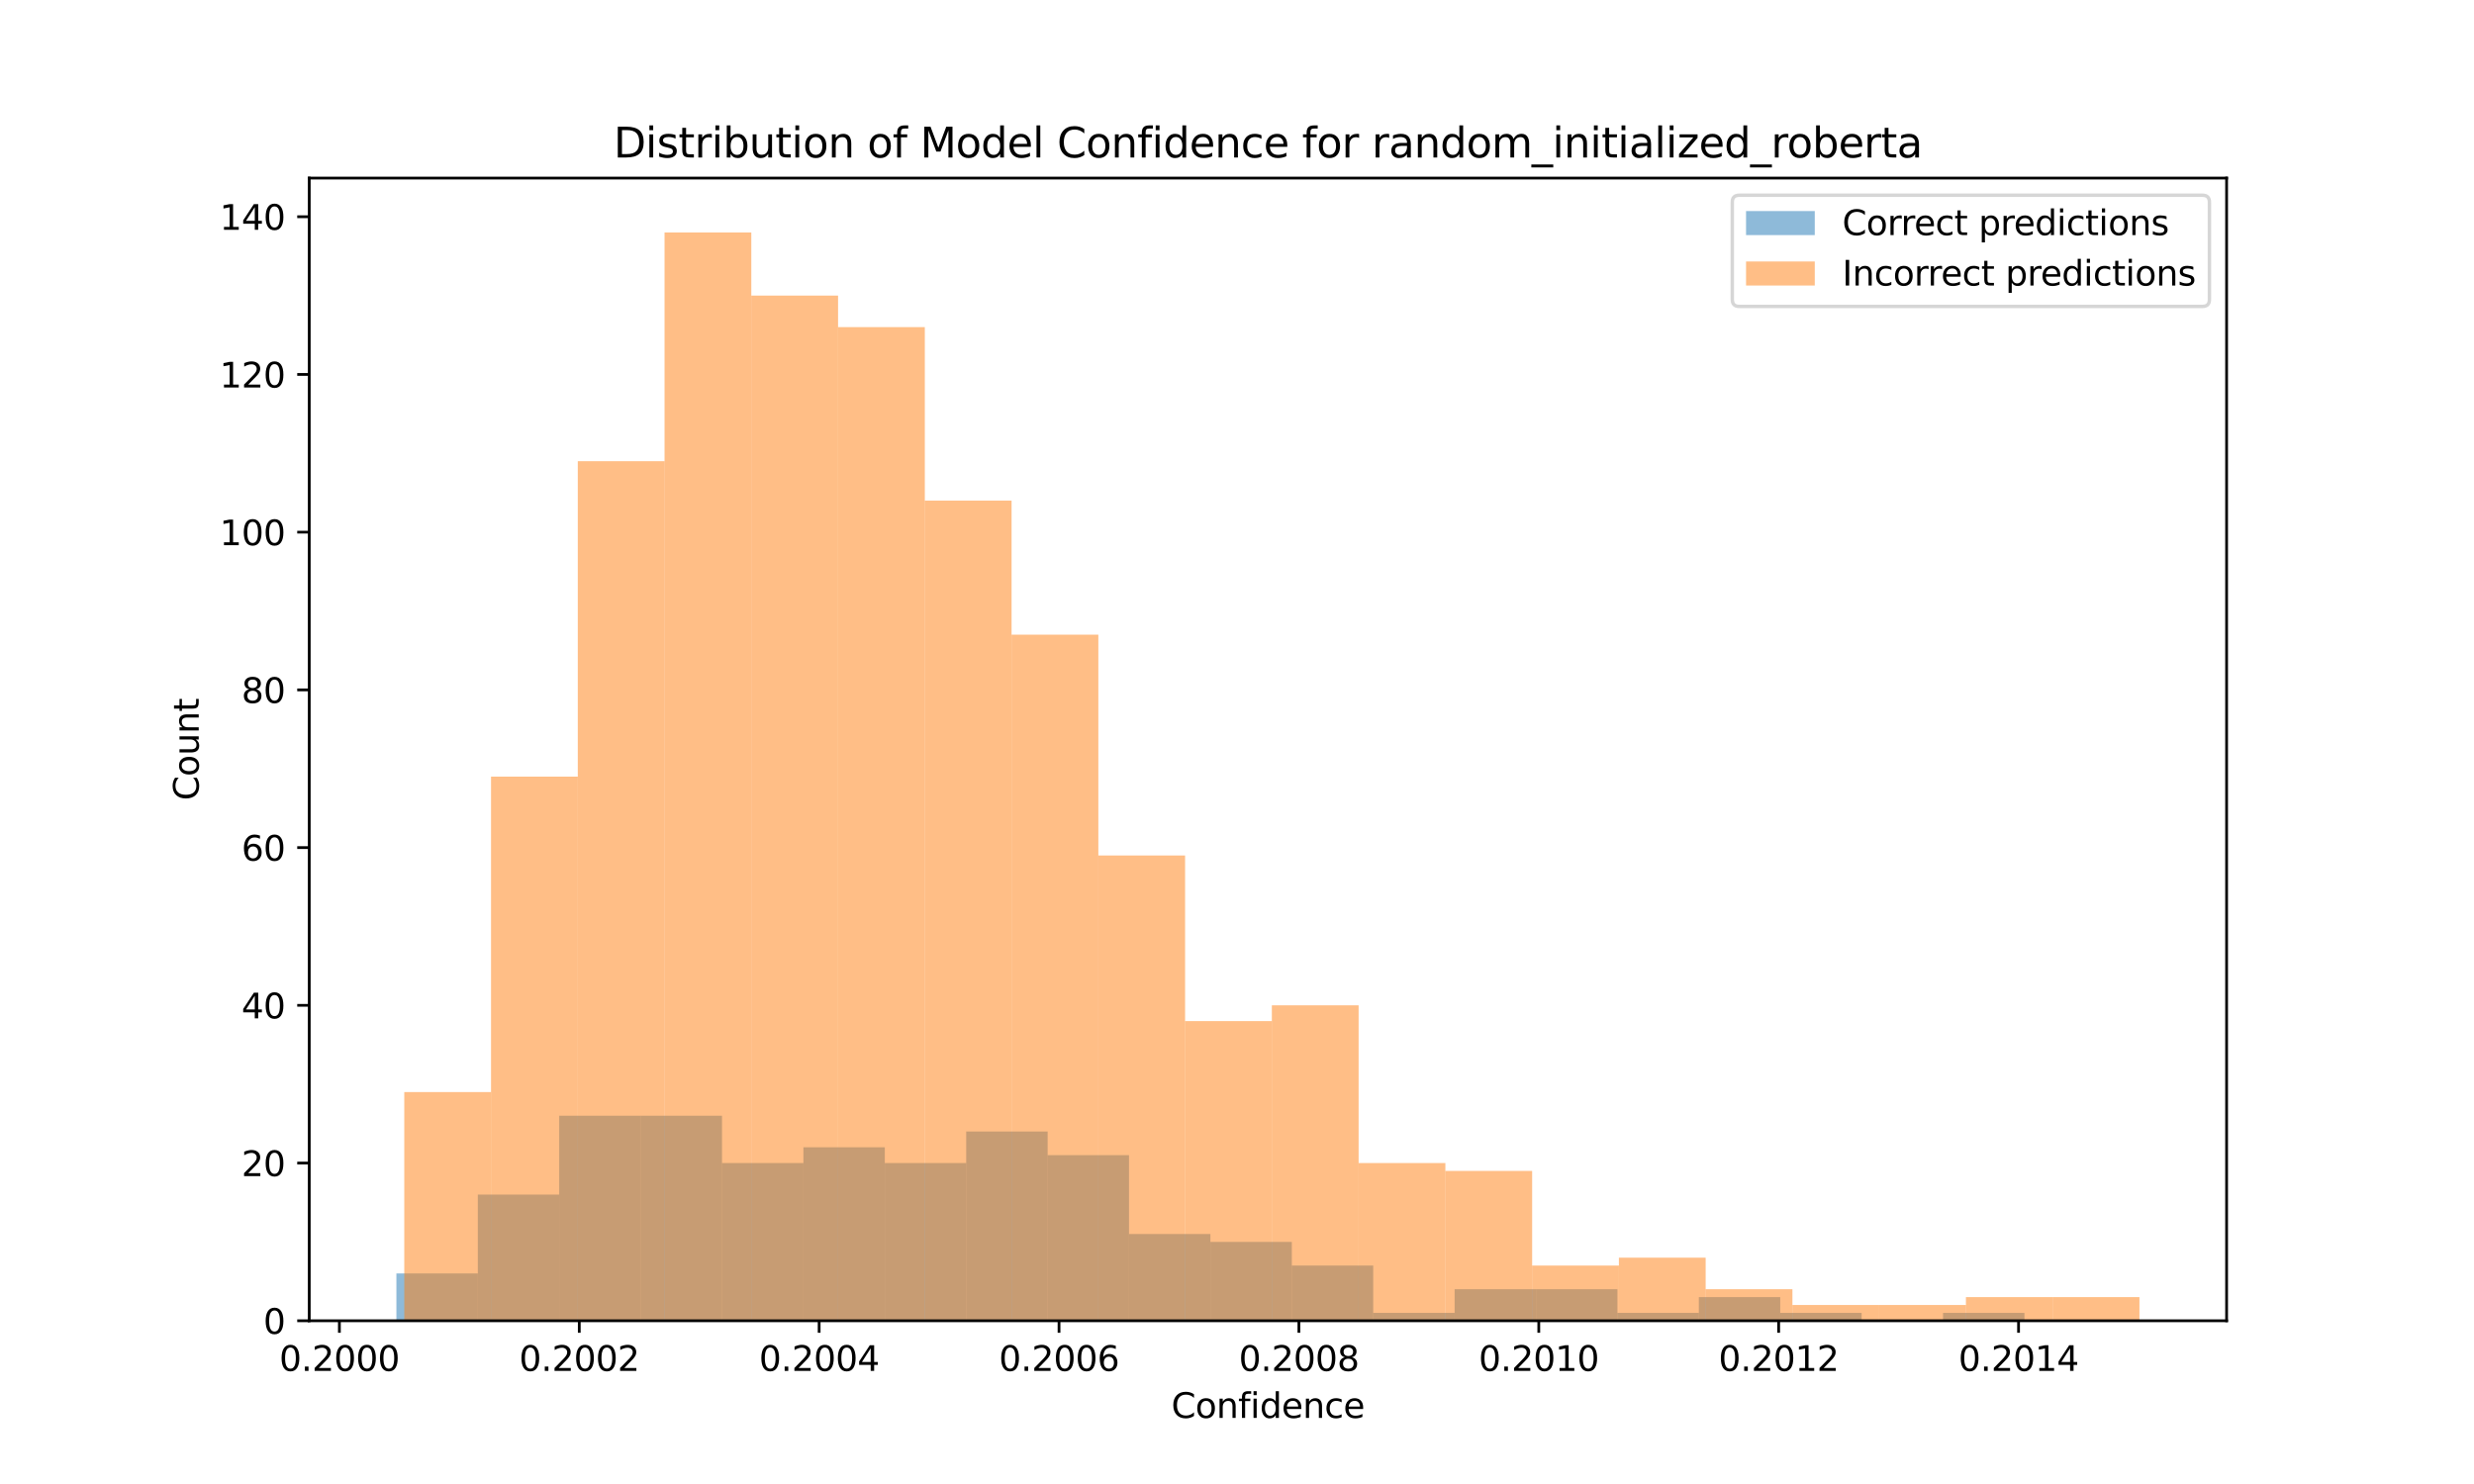 <?xml version="1.0" encoding="utf-8" standalone="no"?>
<!DOCTYPE svg PUBLIC "-//W3C//DTD SVG 1.1//EN"
  "http://www.w3.org/Graphics/SVG/1.1/DTD/svg11.dtd">
<svg xmlns:xlink="http://www.w3.org/1999/xlink" width="720pt" height="432pt" viewBox="0 0 720 432" xmlns="http://www.w3.org/2000/svg" version="1.1">
 <defs>
  <style type="text/css">*{stroke-linejoin: round; stroke-linecap: butt}</style>
 </defs>
 <g id="figure_1">
  <g id="patch_1">
   <path d="M 0 432 
L 720 432 
L 720 0 
L 0 0 
z
" style="fill: #ffffff"/>
  </g>
  <g id="axes_1">
   <g id="patch_2">
    <path d="M 90 384.48 
L 648 384.48 
L 648 51.84 
L 90 51.84 
z
" style="fill: #ffffff"/>
   </g>
   <g id="patch_3">
    <path d="M 115.364 384.48 
L 139.056 384.48 
L 139.056 370.706 
L 115.364 370.706 
z
" clip-path="url(#pc6c4dd1885)" style="fill: #1f77b4; opacity: 0.5"/>
   </g>
   <g id="patch_4">
    <path d="M 139.056 384.48 
L 162.743 384.48 
L 162.743 347.75 
L 139.056 347.75 
z
" clip-path="url(#pc6c4dd1885)" style="fill: #1f77b4; opacity: 0.5"/>
   </g>
   <g id="patch_5">
    <path d="M 162.743 384.48 
L 186.435 384.48 
L 186.435 324.793 
L 162.743 324.793 
z
" clip-path="url(#pc6c4dd1885)" style="fill: #1f77b4; opacity: 0.5"/>
   </g>
   <g id="patch_6">
    <path d="M 186.435 384.48 
L 210.122 384.48 
L 210.122 324.793 
L 186.435 324.793 
z
" clip-path="url(#pc6c4dd1885)" style="fill: #1f77b4; opacity: 0.5"/>
   </g>
   <g id="patch_7">
    <path d="M 210.122 384.48 
L 233.814 384.48 
L 233.814 338.567 
L 210.122 338.567 
z
" clip-path="url(#pc6c4dd1885)" style="fill: #1f77b4; opacity: 0.5"/>
   </g>
   <g id="patch_8">
    <path d="M 233.814 384.48 
L 257.506 384.48 
L 257.506 333.976 
L 233.814 333.976 
z
" clip-path="url(#pc6c4dd1885)" style="fill: #1f77b4; opacity: 0.5"/>
   </g>
   <g id="patch_9">
    <path d="M 257.506 384.48 
L 281.193 384.48 
L 281.193 338.567 
L 257.506 338.567 
z
" clip-path="url(#pc6c4dd1885)" style="fill: #1f77b4; opacity: 0.5"/>
   </g>
   <g id="patch_10">
    <path d="M 281.193 384.48 
L 304.885 384.48 
L 304.885 329.384 
L 281.193 329.384 
z
" clip-path="url(#pc6c4dd1885)" style="fill: #1f77b4; opacity: 0.5"/>
   </g>
   <g id="patch_11">
    <path d="M 304.885 384.48 
L 328.572 384.48 
L 328.572 336.271 
L 304.885 336.271 
z
" clip-path="url(#pc6c4dd1885)" style="fill: #1f77b4; opacity: 0.5"/>
   </g>
   <g id="patch_12">
    <path d="M 328.572 384.48 
L 352.265 384.48 
L 352.265 359.228 
L 328.572 359.228 
z
" clip-path="url(#pc6c4dd1885)" style="fill: #1f77b4; opacity: 0.5"/>
   </g>
   <g id="patch_13">
    <path d="M 352.265 384.48 
L 375.957 384.48 
L 375.957 361.523 
L 352.265 361.523 
z
" clip-path="url(#pc6c4dd1885)" style="fill: #1f77b4; opacity: 0.5"/>
   </g>
   <g id="patch_14">
    <path d="M 375.957 384.48 
L 399.644 384.48 
L 399.644 368.41 
L 375.957 368.41 
z
" clip-path="url(#pc6c4dd1885)" style="fill: #1f77b4; opacity: 0.5"/>
   </g>
   <g id="patch_15">
    <path d="M 399.644 384.48 
L 423.336 384.48 
L 423.336 382.184 
L 399.644 382.184 
z
" clip-path="url(#pc6c4dd1885)" style="fill: #1f77b4; opacity: 0.5"/>
   </g>
   <g id="patch_16">
    <path d="M 423.336 384.48 
L 447.023 384.48 
L 447.023 375.297 
L 423.336 375.297 
z
" clip-path="url(#pc6c4dd1885)" style="fill: #1f77b4; opacity: 0.5"/>
   </g>
   <g id="patch_17">
    <path d="M 447.023 384.48 
L 470.715 384.48 
L 470.715 375.297 
L 447.023 375.297 
z
" clip-path="url(#pc6c4dd1885)" style="fill: #1f77b4; opacity: 0.5"/>
   </g>
   <g id="patch_18">
    <path d="M 470.715 384.48 
L 494.407 384.48 
L 494.407 382.184 
L 470.715 382.184 
z
" clip-path="url(#pc6c4dd1885)" style="fill: #1f77b4; opacity: 0.5"/>
   </g>
   <g id="patch_19">
    <path d="M 494.407 384.48 
L 518.094 384.48 
L 518.094 377.593 
L 494.407 377.593 
z
" clip-path="url(#pc6c4dd1885)" style="fill: #1f77b4; opacity: 0.5"/>
   </g>
   <g id="patch_20">
    <path d="M 518.094 384.48 
L 541.786 384.48 
L 541.786 382.184 
L 518.094 382.184 
z
" clip-path="url(#pc6c4dd1885)" style="fill: #1f77b4; opacity: 0.5"/>
   </g>
   <g id="patch_21">
    <path d="M 541.786 384.48 
L 565.473 384.48 
L 565.473 384.48 
L 541.786 384.48 
z
" clip-path="url(#pc6c4dd1885)" style="fill: #1f77b4; opacity: 0.5"/>
   </g>
   <g id="patch_22">
    <path d="M 565.473 384.48 
L 589.166 384.48 
L 589.166 382.184 
L 565.473 382.184 
z
" clip-path="url(#pc6c4dd1885)" style="fill: #1f77b4; opacity: 0.5"/>
   </g>
   <g id="patch_23">
    <path d="M 117.652 384.48 
L 142.9 384.48 
L 142.9 317.906 
L 117.652 317.906 
z
" clip-path="url(#pc6c4dd1885)" style="fill: #ff7f0e; opacity: 0.5"/>
   </g>
   <g id="patch_24">
    <path d="M 142.9 384.48 
L 168.152 384.48 
L 168.152 226.08 
L 142.9 226.08 
z
" clip-path="url(#pc6c4dd1885)" style="fill: #ff7f0e; opacity: 0.5"/>
   </g>
   <g id="patch_25">
    <path d="M 168.152 384.48 
L 193.4 384.48 
L 193.4 134.254 
L 168.152 134.254 
z
" clip-path="url(#pc6c4dd1885)" style="fill: #ff7f0e; opacity: 0.5"/>
   </g>
   <g id="patch_26">
    <path d="M 193.4 384.48 
L 218.647 384.48 
L 218.647 67.68 
L 193.4 67.68 
z
" clip-path="url(#pc6c4dd1885)" style="fill: #ff7f0e; opacity: 0.5"/>
   </g>
   <g id="patch_27">
    <path d="M 218.647 384.48 
L 243.9 384.48 
L 243.9 86.045 
L 218.647 86.045 
z
" clip-path="url(#pc6c4dd1885)" style="fill: #ff7f0e; opacity: 0.5"/>
   </g>
   <g id="patch_28">
    <path d="M 243.9 384.48 
L 269.147 384.48 
L 269.147 95.228 
L 243.9 95.228 
z
" clip-path="url(#pc6c4dd1885)" style="fill: #ff7f0e; opacity: 0.5"/>
   </g>
   <g id="patch_29">
    <path d="M 269.147 384.48 
L 294.394 384.48 
L 294.394 145.732 
L 269.147 145.732 
z
" clip-path="url(#pc6c4dd1885)" style="fill: #ff7f0e; opacity: 0.5"/>
   </g>
   <g id="patch_30">
    <path d="M 294.394 384.48 
L 319.647 384.48 
L 319.647 184.758 
L 294.394 184.758 
z
" clip-path="url(#pc6c4dd1885)" style="fill: #ff7f0e; opacity: 0.5"/>
   </g>
   <g id="patch_31">
    <path d="M 319.647 384.48 
L 344.894 384.48 
L 344.894 249.037 
L 319.647 249.037 
z
" clip-path="url(#pc6c4dd1885)" style="fill: #ff7f0e; opacity: 0.5"/>
   </g>
   <g id="patch_32">
    <path d="M 344.894 384.48 
L 370.142 384.48 
L 370.142 297.245 
L 344.894 297.245 
z
" clip-path="url(#pc6c4dd1885)" style="fill: #ff7f0e; opacity: 0.5"/>
   </g>
   <g id="patch_33">
    <path d="M 370.142 384.48 
L 395.394 384.48 
L 395.394 292.654 
L 370.142 292.654 
z
" clip-path="url(#pc6c4dd1885)" style="fill: #ff7f0e; opacity: 0.5"/>
   </g>
   <g id="patch_34">
    <path d="M 395.394 384.48 
L 420.642 384.48 
L 420.642 338.567 
L 395.394 338.567 
z
" clip-path="url(#pc6c4dd1885)" style="fill: #ff7f0e; opacity: 0.5"/>
   </g>
   <g id="patch_35">
    <path d="M 420.642 384.48 
L 445.894 384.48 
L 445.894 340.863 
L 420.642 340.863 
z
" clip-path="url(#pc6c4dd1885)" style="fill: #ff7f0e; opacity: 0.5"/>
   </g>
   <g id="patch_36">
    <path d="M 445.894 384.48 
L 471.142 384.48 
L 471.142 368.41 
L 445.894 368.41 
z
" clip-path="url(#pc6c4dd1885)" style="fill: #ff7f0e; opacity: 0.5"/>
   </g>
   <g id="patch_37">
    <path d="M 471.142 384.48 
L 496.389 384.48 
L 496.389 366.115 
L 471.142 366.115 
z
" clip-path="url(#pc6c4dd1885)" style="fill: #ff7f0e; opacity: 0.5"/>
   </g>
   <g id="patch_38">
    <path d="M 496.389 384.48 
L 521.642 384.48 
L 521.642 375.297 
L 496.389 375.297 
z
" clip-path="url(#pc6c4dd1885)" style="fill: #ff7f0e; opacity: 0.5"/>
   </g>
   <g id="patch_39">
    <path d="M 521.642 384.48 
L 546.889 384.48 
L 546.889 379.889 
L 521.642 379.889 
z
" clip-path="url(#pc6c4dd1885)" style="fill: #ff7f0e; opacity: 0.5"/>
   </g>
   <g id="patch_40">
    <path d="M 546.889 384.48 
L 572.136 384.48 
L 572.136 379.889 
L 546.889 379.889 
z
" clip-path="url(#pc6c4dd1885)" style="fill: #ff7f0e; opacity: 0.5"/>
   </g>
   <g id="patch_41">
    <path d="M 572.136 384.48 
L 597.389 384.48 
L 597.389 377.593 
L 572.136 377.593 
z
" clip-path="url(#pc6c4dd1885)" style="fill: #ff7f0e; opacity: 0.5"/>
   </g>
   <g id="patch_42">
    <path d="M 597.389 384.48 
L 622.636 384.48 
L 622.636 377.593 
L 597.389 377.593 
z
" clip-path="url(#pc6c4dd1885)" style="fill: #ff7f0e; opacity: 0.5"/>
   </g>
   <g id="matplotlib.axis_1">
    <g id="xtick_1">
     <g id="line2d_1">
      <defs>
       <path id="m5767e8d790" d="M 0 0 
L 0 3.5 
" style="stroke: #000000; stroke-width: 0.8"/>
      </defs>
      <g>
       <use xlink:href="#m5767e8d790" x="98.77" y="384.48" style="stroke: #000000; stroke-width: 0.8"/>
      </g>
     </g>
     <g id="text_1">
      <!-- 0.2000 -->
      <g transform="translate(81.275 399.078) scale(0.1 -0.1)">
       <defs>
        <path id="DejaVuSans-30" d="M 2034 4250 
Q 1547 4250 1301 3770 
Q 1056 3291 1056 2328 
Q 1056 1369 1301 889 
Q 1547 409 2034 409 
Q 2525 409 2770 889 
Q 3016 1369 3016 2328 
Q 3016 3291 2770 3770 
Q 2525 4250 2034 4250 
z
M 2034 4750 
Q 2819 4750 3233 4129 
Q 3647 3509 3647 2328 
Q 3647 1150 3233 529 
Q 2819 -91 2034 -91 
Q 1250 -91 836 529 
Q 422 1150 422 2328 
Q 422 3509 836 4129 
Q 1250 4750 2034 4750 
z
" transform="scale(0.016)"/>
        <path id="DejaVuSans-2e" d="M 684 794 
L 1344 794 
L 1344 0 
L 684 0 
L 684 794 
z
" transform="scale(0.016)"/>
        <path id="DejaVuSans-32" d="M 1228 531 
L 3431 531 
L 3431 0 
L 469 0 
L 469 531 
Q 828 903 1448 1529 
Q 2069 2156 2228 2338 
Q 2531 2678 2651 2914 
Q 2772 3150 2772 3378 
Q 2772 3750 2511 3984 
Q 2250 4219 1831 4219 
Q 1534 4219 1204 4116 
Q 875 4013 500 3803 
L 500 4441 
Q 881 4594 1212 4672 
Q 1544 4750 1819 4750 
Q 2544 4750 2975 4387 
Q 3406 4025 3406 3419 
Q 3406 3131 3298 2873 
Q 3191 2616 2906 2266 
Q 2828 2175 2409 1742 
Q 1991 1309 1228 531 
z
" transform="scale(0.016)"/>
       </defs>
       <use xlink:href="#DejaVuSans-30"/>
       <use xlink:href="#DejaVuSans-2e" x="63.623"/>
       <use xlink:href="#DejaVuSans-32" x="95.41"/>
       <use xlink:href="#DejaVuSans-30" x="159.033"/>
       <use xlink:href="#DejaVuSans-30" x="222.656"/>
       <use xlink:href="#DejaVuSans-30" x="286.279"/>
      </g>
     </g>
    </g>
    <g id="xtick_2">
     <g id="line2d_2">
      <g>
       <use xlink:href="#m5767e8d790" x="168.582" y="384.48" style="stroke: #000000; stroke-width: 0.8"/>
      </g>
     </g>
     <g id="text_2">
      <!-- 0.2002 -->
      <g transform="translate(151.086 399.078) scale(0.1 -0.1)">
       <use xlink:href="#DejaVuSans-30"/>
       <use xlink:href="#DejaVuSans-2e" x="63.623"/>
       <use xlink:href="#DejaVuSans-32" x="95.41"/>
       <use xlink:href="#DejaVuSans-30" x="159.033"/>
       <use xlink:href="#DejaVuSans-30" x="222.656"/>
       <use xlink:href="#DejaVuSans-32" x="286.279"/>
      </g>
     </g>
    </g>
    <g id="xtick_3">
     <g id="line2d_3">
      <g>
       <use xlink:href="#m5767e8d790" x="238.393" y="384.48" style="stroke: #000000; stroke-width: 0.8"/>
      </g>
     </g>
     <g id="text_3">
      <!-- 0.2004 -->
      <g transform="translate(220.898 399.078) scale(0.1 -0.1)">
       <defs>
        <path id="DejaVuSans-34" d="M 2419 4116 
L 825 1625 
L 2419 1625 
L 2419 4116 
z
M 2253 4666 
L 3047 4666 
L 3047 1625 
L 3713 1625 
L 3713 1100 
L 3047 1100 
L 3047 0 
L 2419 0 
L 2419 1100 
L 313 1100 
L 313 1709 
L 2253 4666 
z
" transform="scale(0.016)"/>
       </defs>
       <use xlink:href="#DejaVuSans-30"/>
       <use xlink:href="#DejaVuSans-2e" x="63.623"/>
       <use xlink:href="#DejaVuSans-32" x="95.41"/>
       <use xlink:href="#DejaVuSans-30" x="159.033"/>
       <use xlink:href="#DejaVuSans-30" x="222.656"/>
       <use xlink:href="#DejaVuSans-34" x="286.279"/>
      </g>
     </g>
    </g>
    <g id="xtick_4">
     <g id="line2d_4">
      <g>
       <use xlink:href="#m5767e8d790" x="308.205" y="384.48" style="stroke: #000000; stroke-width: 0.8"/>
      </g>
     </g>
     <g id="text_4">
      <!-- 0.2006 -->
      <g transform="translate(290.709 399.078) scale(0.1 -0.1)">
       <defs>
        <path id="DejaVuSans-36" d="M 2113 2584 
Q 1688 2584 1439 2293 
Q 1191 2003 1191 1497 
Q 1191 994 1439 701 
Q 1688 409 2113 409 
Q 2538 409 2786 701 
Q 3034 994 3034 1497 
Q 3034 2003 2786 2293 
Q 2538 2584 2113 2584 
z
M 3366 4563 
L 3366 3988 
Q 3128 4100 2886 4159 
Q 2644 4219 2406 4219 
Q 1781 4219 1451 3797 
Q 1122 3375 1075 2522 
Q 1259 2794 1537 2939 
Q 1816 3084 2150 3084 
Q 2853 3084 3261 2657 
Q 3669 2231 3669 1497 
Q 3669 778 3244 343 
Q 2819 -91 2113 -91 
Q 1303 -91 875 529 
Q 447 1150 447 2328 
Q 447 3434 972 4092 
Q 1497 4750 2381 4750 
Q 2619 4750 2861 4703 
Q 3103 4656 3366 4563 
z
" transform="scale(0.016)"/>
       </defs>
       <use xlink:href="#DejaVuSans-30"/>
       <use xlink:href="#DejaVuSans-2e" x="63.623"/>
       <use xlink:href="#DejaVuSans-32" x="95.41"/>
       <use xlink:href="#DejaVuSans-30" x="159.033"/>
       <use xlink:href="#DejaVuSans-30" x="222.656"/>
       <use xlink:href="#DejaVuSans-36" x="286.279"/>
      </g>
     </g>
    </g>
    <g id="xtick_5">
     <g id="line2d_5">
      <g>
       <use xlink:href="#m5767e8d790" x="378.016" y="384.48" style="stroke: #000000; stroke-width: 0.8"/>
      </g>
     </g>
     <g id="text_5">
      <!-- 0.2008 -->
      <g transform="translate(360.521 399.078) scale(0.1 -0.1)">
       <defs>
        <path id="DejaVuSans-38" d="M 2034 2216 
Q 1584 2216 1326 1975 
Q 1069 1734 1069 1313 
Q 1069 891 1326 650 
Q 1584 409 2034 409 
Q 2484 409 2743 651 
Q 3003 894 3003 1313 
Q 3003 1734 2745 1975 
Q 2488 2216 2034 2216 
z
M 1403 2484 
Q 997 2584 770 2862 
Q 544 3141 544 3541 
Q 544 4100 942 4425 
Q 1341 4750 2034 4750 
Q 2731 4750 3128 4425 
Q 3525 4100 3525 3541 
Q 3525 3141 3298 2862 
Q 3072 2584 2669 2484 
Q 3125 2378 3379 2068 
Q 3634 1759 3634 1313 
Q 3634 634 3220 271 
Q 2806 -91 2034 -91 
Q 1263 -91 848 271 
Q 434 634 434 1313 
Q 434 1759 690 2068 
Q 947 2378 1403 2484 
z
M 1172 3481 
Q 1172 3119 1398 2916 
Q 1625 2713 2034 2713 
Q 2441 2713 2670 2916 
Q 2900 3119 2900 3481 
Q 2900 3844 2670 4047 
Q 2441 4250 2034 4250 
Q 1625 4250 1398 4047 
Q 1172 3844 1172 3481 
z
" transform="scale(0.016)"/>
       </defs>
       <use xlink:href="#DejaVuSans-30"/>
       <use xlink:href="#DejaVuSans-2e" x="63.623"/>
       <use xlink:href="#DejaVuSans-32" x="95.41"/>
       <use xlink:href="#DejaVuSans-30" x="159.033"/>
       <use xlink:href="#DejaVuSans-30" x="222.656"/>
       <use xlink:href="#DejaVuSans-38" x="286.279"/>
      </g>
     </g>
    </g>
    <g id="xtick_6">
     <g id="line2d_6">
      <g>
       <use xlink:href="#m5767e8d790" x="447.827" y="384.48" style="stroke: #000000; stroke-width: 0.8"/>
      </g>
     </g>
     <g id="text_6">
      <!-- 0.2010 -->
      <g transform="translate(430.332 399.078) scale(0.1 -0.1)">
       <defs>
        <path id="DejaVuSans-31" d="M 794 531 
L 1825 531 
L 1825 4091 
L 703 3866 
L 703 4441 
L 1819 4666 
L 2450 4666 
L 2450 531 
L 3481 531 
L 3481 0 
L 794 0 
L 794 531 
z
" transform="scale(0.016)"/>
       </defs>
       <use xlink:href="#DejaVuSans-30"/>
       <use xlink:href="#DejaVuSans-2e" x="63.623"/>
       <use xlink:href="#DejaVuSans-32" x="95.41"/>
       <use xlink:href="#DejaVuSans-30" x="159.033"/>
       <use xlink:href="#DejaVuSans-31" x="222.656"/>
       <use xlink:href="#DejaVuSans-30" x="286.279"/>
      </g>
     </g>
    </g>
    <g id="xtick_7">
     <g id="line2d_7">
      <g>
       <use xlink:href="#m5767e8d790" x="517.639" y="384.48" style="stroke: #000000; stroke-width: 0.8"/>
      </g>
     </g>
     <g id="text_7">
      <!-- 0.2012 -->
      <g transform="translate(500.144 399.078) scale(0.1 -0.1)">
       <use xlink:href="#DejaVuSans-30"/>
       <use xlink:href="#DejaVuSans-2e" x="63.623"/>
       <use xlink:href="#DejaVuSans-32" x="95.41"/>
       <use xlink:href="#DejaVuSans-30" x="159.033"/>
       <use xlink:href="#DejaVuSans-31" x="222.656"/>
       <use xlink:href="#DejaVuSans-32" x="286.279"/>
      </g>
     </g>
    </g>
    <g id="xtick_8">
     <g id="line2d_8">
      <g>
       <use xlink:href="#m5767e8d790" x="587.45" y="384.48" style="stroke: #000000; stroke-width: 0.8"/>
      </g>
     </g>
     <g id="text_8">
      <!-- 0.2014 -->
      <g transform="translate(569.955 399.078) scale(0.1 -0.1)">
       <use xlink:href="#DejaVuSans-30"/>
       <use xlink:href="#DejaVuSans-2e" x="63.623"/>
       <use xlink:href="#DejaVuSans-32" x="95.41"/>
       <use xlink:href="#DejaVuSans-30" x="159.033"/>
       <use xlink:href="#DejaVuSans-31" x="222.656"/>
       <use xlink:href="#DejaVuSans-34" x="286.279"/>
      </g>
     </g>
    </g>
    <g id="text_9">
     <!-- Confidence -->
     <g transform="translate(340.886 412.757) scale(0.1 -0.1)">
      <defs>
       <path id="DejaVuSans-43" d="M 4122 4306 
L 4122 3641 
Q 3803 3938 3442 4084 
Q 3081 4231 2675 4231 
Q 1875 4231 1450 3742 
Q 1025 3253 1025 2328 
Q 1025 1406 1450 917 
Q 1875 428 2675 428 
Q 3081 428 3442 575 
Q 3803 722 4122 1019 
L 4122 359 
Q 3791 134 3420 21 
Q 3050 -91 2638 -91 
Q 1578 -91 968 557 
Q 359 1206 359 2328 
Q 359 3453 968 4101 
Q 1578 4750 2638 4750 
Q 3056 4750 3426 4639 
Q 3797 4528 4122 4306 
z
" transform="scale(0.016)"/>
       <path id="DejaVuSans-6f" d="M 1959 3097 
Q 1497 3097 1228 2736 
Q 959 2375 959 1747 
Q 959 1119 1226 758 
Q 1494 397 1959 397 
Q 2419 397 2687 759 
Q 2956 1122 2956 1747 
Q 2956 2369 2687 2733 
Q 2419 3097 1959 3097 
z
M 1959 3584 
Q 2709 3584 3137 3096 
Q 3566 2609 3566 1747 
Q 3566 888 3137 398 
Q 2709 -91 1959 -91 
Q 1206 -91 779 398 
Q 353 888 353 1747 
Q 353 2609 779 3096 
Q 1206 3584 1959 3584 
z
" transform="scale(0.016)"/>
       <path id="DejaVuSans-6e" d="M 3513 2113 
L 3513 0 
L 2938 0 
L 2938 2094 
Q 2938 2591 2744 2837 
Q 2550 3084 2163 3084 
Q 1697 3084 1428 2787 
Q 1159 2491 1159 1978 
L 1159 0 
L 581 0 
L 581 3500 
L 1159 3500 
L 1159 2956 
Q 1366 3272 1645 3428 
Q 1925 3584 2291 3584 
Q 2894 3584 3203 3211 
Q 3513 2838 3513 2113 
z
" transform="scale(0.016)"/>
       <path id="DejaVuSans-66" d="M 2375 4863 
L 2375 4384 
L 1825 4384 
Q 1516 4384 1395 4259 
Q 1275 4134 1275 3809 
L 1275 3500 
L 2222 3500 
L 2222 3053 
L 1275 3053 
L 1275 0 
L 697 0 
L 697 3053 
L 147 3053 
L 147 3500 
L 697 3500 
L 697 3744 
Q 697 4328 969 4595 
Q 1241 4863 1831 4863 
L 2375 4863 
z
" transform="scale(0.016)"/>
       <path id="DejaVuSans-69" d="M 603 3500 
L 1178 3500 
L 1178 0 
L 603 0 
L 603 3500 
z
M 603 4863 
L 1178 4863 
L 1178 4134 
L 603 4134 
L 603 4863 
z
" transform="scale(0.016)"/>
       <path id="DejaVuSans-64" d="M 2906 2969 
L 2906 4863 
L 3481 4863 
L 3481 0 
L 2906 0 
L 2906 525 
Q 2725 213 2448 61 
Q 2172 -91 1784 -91 
Q 1150 -91 751 415 
Q 353 922 353 1747 
Q 353 2572 751 3078 
Q 1150 3584 1784 3584 
Q 2172 3584 2448 3432 
Q 2725 3281 2906 2969 
z
M 947 1747 
Q 947 1113 1208 752 
Q 1469 391 1925 391 
Q 2381 391 2643 752 
Q 2906 1113 2906 1747 
Q 2906 2381 2643 2742 
Q 2381 3103 1925 3103 
Q 1469 3103 1208 2742 
Q 947 2381 947 1747 
z
" transform="scale(0.016)"/>
       <path id="DejaVuSans-65" d="M 3597 1894 
L 3597 1613 
L 953 1613 
Q 991 1019 1311 708 
Q 1631 397 2203 397 
Q 2534 397 2845 478 
Q 3156 559 3463 722 
L 3463 178 
Q 3153 47 2828 -22 
Q 2503 -91 2169 -91 
Q 1331 -91 842 396 
Q 353 884 353 1716 
Q 353 2575 817 3079 
Q 1281 3584 2069 3584 
Q 2775 3584 3186 3129 
Q 3597 2675 3597 1894 
z
M 3022 2063 
Q 3016 2534 2758 2815 
Q 2500 3097 2075 3097 
Q 1594 3097 1305 2825 
Q 1016 2553 972 2059 
L 3022 2063 
z
" transform="scale(0.016)"/>
       <path id="DejaVuSans-63" d="M 3122 3366 
L 3122 2828 
Q 2878 2963 2633 3030 
Q 2388 3097 2138 3097 
Q 1578 3097 1268 2742 
Q 959 2388 959 1747 
Q 959 1106 1268 751 
Q 1578 397 2138 397 
Q 2388 397 2633 464 
Q 2878 531 3122 666 
L 3122 134 
Q 2881 22 2623 -34 
Q 2366 -91 2075 -91 
Q 1284 -91 818 406 
Q 353 903 353 1747 
Q 353 2603 823 3093 
Q 1294 3584 2113 3584 
Q 2378 3584 2631 3529 
Q 2884 3475 3122 3366 
z
" transform="scale(0.016)"/>
      </defs>
      <use xlink:href="#DejaVuSans-43"/>
      <use xlink:href="#DejaVuSans-6f" x="69.824"/>
      <use xlink:href="#DejaVuSans-6e" x="131.006"/>
      <use xlink:href="#DejaVuSans-66" x="194.385"/>
      <use xlink:href="#DejaVuSans-69" x="229.59"/>
      <use xlink:href="#DejaVuSans-64" x="257.373"/>
      <use xlink:href="#DejaVuSans-65" x="320.85"/>
      <use xlink:href="#DejaVuSans-6e" x="382.373"/>
      <use xlink:href="#DejaVuSans-63" x="445.752"/>
      <use xlink:href="#DejaVuSans-65" x="500.732"/>
     </g>
    </g>
   </g>
   <g id="matplotlib.axis_2">
    <g id="ytick_1">
     <g id="line2d_9">
      <defs>
       <path id="m91d8390c8f" d="M 0 0 
L -3.5 0 
" style="stroke: #000000; stroke-width: 0.8"/>
      </defs>
      <g>
       <use xlink:href="#m91d8390c8f" x="90" y="384.48" style="stroke: #000000; stroke-width: 0.8"/>
      </g>
     </g>
     <g id="text_10">
      <!-- 0 -->
      <g transform="translate(76.638 388.279) scale(0.1 -0.1)">
       <use xlink:href="#DejaVuSans-30"/>
      </g>
     </g>
    </g>
    <g id="ytick_2">
     <g id="line2d_10">
      <g>
       <use xlink:href="#m91d8390c8f" x="90" y="338.567" style="stroke: #000000; stroke-width: 0.8"/>
      </g>
     </g>
     <g id="text_11">
      <!-- 20 -->
      <g transform="translate(70.275 342.366) scale(0.1 -0.1)">
       <use xlink:href="#DejaVuSans-32"/>
       <use xlink:href="#DejaVuSans-30" x="63.623"/>
      </g>
     </g>
    </g>
    <g id="ytick_3">
     <g id="line2d_11">
      <g>
       <use xlink:href="#m91d8390c8f" x="90" y="292.654" style="stroke: #000000; stroke-width: 0.8"/>
      </g>
     </g>
     <g id="text_12">
      <!-- 40 -->
      <g transform="translate(70.275 296.453) scale(0.1 -0.1)">
       <use xlink:href="#DejaVuSans-34"/>
       <use xlink:href="#DejaVuSans-30" x="63.623"/>
      </g>
     </g>
    </g>
    <g id="ytick_4">
     <g id="line2d_12">
      <g>
       <use xlink:href="#m91d8390c8f" x="90" y="246.741" style="stroke: #000000; stroke-width: 0.8"/>
      </g>
     </g>
     <g id="text_13">
      <!-- 60 -->
      <g transform="translate(70.275 250.54) scale(0.1 -0.1)">
       <use xlink:href="#DejaVuSans-36"/>
       <use xlink:href="#DejaVuSans-30" x="63.623"/>
      </g>
     </g>
    </g>
    <g id="ytick_5">
     <g id="line2d_13">
      <g>
       <use xlink:href="#m91d8390c8f" x="90" y="200.828" style="stroke: #000000; stroke-width: 0.8"/>
      </g>
     </g>
     <g id="text_14">
      <!-- 80 -->
      <g transform="translate(70.275 204.627) scale(0.1 -0.1)">
       <use xlink:href="#DejaVuSans-38"/>
       <use xlink:href="#DejaVuSans-30" x="63.623"/>
      </g>
     </g>
    </g>
    <g id="ytick_6">
     <g id="line2d_14">
      <g>
       <use xlink:href="#m91d8390c8f" x="90" y="154.915" style="stroke: #000000; stroke-width: 0.8"/>
      </g>
     </g>
     <g id="text_15">
      <!-- 100 -->
      <g transform="translate(63.913 158.714) scale(0.1 -0.1)">
       <use xlink:href="#DejaVuSans-31"/>
       <use xlink:href="#DejaVuSans-30" x="63.623"/>
       <use xlink:href="#DejaVuSans-30" x="127.246"/>
      </g>
     </g>
    </g>
    <g id="ytick_7">
     <g id="line2d_15">
      <g>
       <use xlink:href="#m91d8390c8f" x="90" y="109.002" style="stroke: #000000; stroke-width: 0.8"/>
      </g>
     </g>
     <g id="text_16">
      <!-- 120 -->
      <g transform="translate(63.913 112.801) scale(0.1 -0.1)">
       <use xlink:href="#DejaVuSans-31"/>
       <use xlink:href="#DejaVuSans-32" x="63.623"/>
       <use xlink:href="#DejaVuSans-30" x="127.246"/>
      </g>
     </g>
    </g>
    <g id="ytick_8">
     <g id="line2d_16">
      <g>
       <use xlink:href="#m91d8390c8f" x="90" y="63.089" style="stroke: #000000; stroke-width: 0.8"/>
      </g>
     </g>
     <g id="text_17">
      <!-- 140 -->
      <g transform="translate(63.913 66.888) scale(0.1 -0.1)">
       <use xlink:href="#DejaVuSans-31"/>
       <use xlink:href="#DejaVuSans-34" x="63.623"/>
       <use xlink:href="#DejaVuSans-30" x="127.246"/>
      </g>
     </g>
    </g>
    <g id="text_18">
     <!-- Count -->
     <g transform="translate(57.833 233.008) rotate(-90) scale(0.1 -0.1)">
      <defs>
       <path id="DejaVuSans-75" d="M 544 1381 
L 544 3500 
L 1119 3500 
L 1119 1403 
Q 1119 906 1312 657 
Q 1506 409 1894 409 
Q 2359 409 2629 706 
Q 2900 1003 2900 1516 
L 2900 3500 
L 3475 3500 
L 3475 0 
L 2900 0 
L 2900 538 
Q 2691 219 2414 64 
Q 2138 -91 1772 -91 
Q 1169 -91 856 284 
Q 544 659 544 1381 
z
M 1991 3584 
L 1991 3584 
z
" transform="scale(0.016)"/>
       <path id="DejaVuSans-74" d="M 1172 4494 
L 1172 3500 
L 2356 3500 
L 2356 3053 
L 1172 3053 
L 1172 1153 
Q 1172 725 1289 603 
Q 1406 481 1766 481 
L 2356 481 
L 2356 0 
L 1766 0 
Q 1100 0 847 248 
Q 594 497 594 1153 
L 594 3053 
L 172 3053 
L 172 3500 
L 594 3500 
L 594 4494 
L 1172 4494 
z
" transform="scale(0.016)"/>
      </defs>
      <use xlink:href="#DejaVuSans-43"/>
      <use xlink:href="#DejaVuSans-6f" x="69.824"/>
      <use xlink:href="#DejaVuSans-75" x="131.006"/>
      <use xlink:href="#DejaVuSans-6e" x="194.385"/>
      <use xlink:href="#DejaVuSans-74" x="257.764"/>
     </g>
    </g>
   </g>
   <g id="patch_43">
    <path d="M 90 384.48 
L 90 51.84 
" style="fill: none; stroke: #000000; stroke-width: 0.8; stroke-linejoin: miter; stroke-linecap: square"/>
   </g>
   <g id="patch_44">
    <path d="M 648 384.48 
L 648 51.84 
" style="fill: none; stroke: #000000; stroke-width: 0.8; stroke-linejoin: miter; stroke-linecap: square"/>
   </g>
   <g id="patch_45">
    <path d="M 90 384.48 
L 648 384.48 
" style="fill: none; stroke: #000000; stroke-width: 0.8; stroke-linejoin: miter; stroke-linecap: square"/>
   </g>
   <g id="patch_46">
    <path d="M 90 51.84 
L 648 51.84 
" style="fill: none; stroke: #000000; stroke-width: 0.8; stroke-linejoin: miter; stroke-linecap: square"/>
   </g>
   <g id="text_19">
    <!-- Distribution of Model Confidence for random_initialized_roberta -->
    <g transform="translate(178.591 45.84) scale(0.12 -0.12)">
     <defs>
      <path id="DejaVuSans-44" d="M 1259 4147 
L 1259 519 
L 2022 519 
Q 2988 519 3436 956 
Q 3884 1394 3884 2338 
Q 3884 3275 3436 3711 
Q 2988 4147 2022 4147 
L 1259 4147 
z
M 628 4666 
L 1925 4666 
Q 3281 4666 3915 4102 
Q 4550 3538 4550 2338 
Q 4550 1131 3912 565 
Q 3275 0 1925 0 
L 628 0 
L 628 4666 
z
" transform="scale(0.016)"/>
      <path id="DejaVuSans-73" d="M 2834 3397 
L 2834 2853 
Q 2591 2978 2328 3040 
Q 2066 3103 1784 3103 
Q 1356 3103 1142 2972 
Q 928 2841 928 2578 
Q 928 2378 1081 2264 
Q 1234 2150 1697 2047 
L 1894 2003 
Q 2506 1872 2764 1633 
Q 3022 1394 3022 966 
Q 3022 478 2636 193 
Q 2250 -91 1575 -91 
Q 1294 -91 989 -36 
Q 684 19 347 128 
L 347 722 
Q 666 556 975 473 
Q 1284 391 1588 391 
Q 1994 391 2212 530 
Q 2431 669 2431 922 
Q 2431 1156 2273 1281 
Q 2116 1406 1581 1522 
L 1381 1569 
Q 847 1681 609 1914 
Q 372 2147 372 2553 
Q 372 3047 722 3315 
Q 1072 3584 1716 3584 
Q 2034 3584 2315 3537 
Q 2597 3491 2834 3397 
z
" transform="scale(0.016)"/>
      <path id="DejaVuSans-72" d="M 2631 2963 
Q 2534 3019 2420 3045 
Q 2306 3072 2169 3072 
Q 1681 3072 1420 2755 
Q 1159 2438 1159 1844 
L 1159 0 
L 581 0 
L 581 3500 
L 1159 3500 
L 1159 2956 
Q 1341 3275 1631 3429 
Q 1922 3584 2338 3584 
Q 2397 3584 2469 3576 
Q 2541 3569 2628 3553 
L 2631 2963 
z
" transform="scale(0.016)"/>
      <path id="DejaVuSans-62" d="M 3116 1747 
Q 3116 2381 2855 2742 
Q 2594 3103 2138 3103 
Q 1681 3103 1420 2742 
Q 1159 2381 1159 1747 
Q 1159 1113 1420 752 
Q 1681 391 2138 391 
Q 2594 391 2855 752 
Q 3116 1113 3116 1747 
z
M 1159 2969 
Q 1341 3281 1617 3432 
Q 1894 3584 2278 3584 
Q 2916 3584 3314 3078 
Q 3713 2572 3713 1747 
Q 3713 922 3314 415 
Q 2916 -91 2278 -91 
Q 1894 -91 1617 61 
Q 1341 213 1159 525 
L 1159 0 
L 581 0 
L 581 4863 
L 1159 4863 
L 1159 2969 
z
" transform="scale(0.016)"/>
      <path id="DejaVuSans-20" transform="scale(0.016)"/>
      <path id="DejaVuSans-4d" d="M 628 4666 
L 1569 4666 
L 2759 1491 
L 3956 4666 
L 4897 4666 
L 4897 0 
L 4281 0 
L 4281 4097 
L 3078 897 
L 2444 897 
L 1241 4097 
L 1241 0 
L 628 0 
L 628 4666 
z
" transform="scale(0.016)"/>
      <path id="DejaVuSans-6c" d="M 603 4863 
L 1178 4863 
L 1178 0 
L 603 0 
L 603 4863 
z
" transform="scale(0.016)"/>
      <path id="DejaVuSans-61" d="M 2194 1759 
Q 1497 1759 1228 1600 
Q 959 1441 959 1056 
Q 959 750 1161 570 
Q 1363 391 1709 391 
Q 2188 391 2477 730 
Q 2766 1069 2766 1631 
L 2766 1759 
L 2194 1759 
z
M 3341 1997 
L 3341 0 
L 2766 0 
L 2766 531 
Q 2569 213 2275 61 
Q 1981 -91 1556 -91 
Q 1019 -91 701 211 
Q 384 513 384 1019 
Q 384 1609 779 1909 
Q 1175 2209 1959 2209 
L 2766 2209 
L 2766 2266 
Q 2766 2663 2505 2880 
Q 2244 3097 1772 3097 
Q 1472 3097 1187 3025 
Q 903 2953 641 2809 
L 641 3341 
Q 956 3463 1253 3523 
Q 1550 3584 1831 3584 
Q 2591 3584 2966 3190 
Q 3341 2797 3341 1997 
z
" transform="scale(0.016)"/>
      <path id="DejaVuSans-6d" d="M 3328 2828 
Q 3544 3216 3844 3400 
Q 4144 3584 4550 3584 
Q 5097 3584 5394 3201 
Q 5691 2819 5691 2113 
L 5691 0 
L 5113 0 
L 5113 2094 
Q 5113 2597 4934 2840 
Q 4756 3084 4391 3084 
Q 3944 3084 3684 2787 
Q 3425 2491 3425 1978 
L 3425 0 
L 2847 0 
L 2847 2094 
Q 2847 2600 2669 2842 
Q 2491 3084 2119 3084 
Q 1678 3084 1418 2786 
Q 1159 2488 1159 1978 
L 1159 0 
L 581 0 
L 581 3500 
L 1159 3500 
L 1159 2956 
Q 1356 3278 1631 3431 
Q 1906 3584 2284 3584 
Q 2666 3584 2933 3390 
Q 3200 3197 3328 2828 
z
" transform="scale(0.016)"/>
      <path id="DejaVuSans-5f" d="M 3263 -1063 
L 3263 -1509 
L -63 -1509 
L -63 -1063 
L 3263 -1063 
z
" transform="scale(0.016)"/>
      <path id="DejaVuSans-7a" d="M 353 3500 
L 3084 3500 
L 3084 2975 
L 922 459 
L 3084 459 
L 3084 0 
L 275 0 
L 275 525 
L 2438 3041 
L 353 3041 
L 353 3500 
z
" transform="scale(0.016)"/>
     </defs>
     <use xlink:href="#DejaVuSans-44"/>
     <use xlink:href="#DejaVuSans-69" x="77.002"/>
     <use xlink:href="#DejaVuSans-73" x="104.785"/>
     <use xlink:href="#DejaVuSans-74" x="156.885"/>
     <use xlink:href="#DejaVuSans-72" x="196.094"/>
     <use xlink:href="#DejaVuSans-69" x="237.207"/>
     <use xlink:href="#DejaVuSans-62" x="264.99"/>
     <use xlink:href="#DejaVuSans-75" x="328.467"/>
     <use xlink:href="#DejaVuSans-74" x="391.846"/>
     <use xlink:href="#DejaVuSans-69" x="431.055"/>
     <use xlink:href="#DejaVuSans-6f" x="458.838"/>
     <use xlink:href="#DejaVuSans-6e" x="520.02"/>
     <use xlink:href="#DejaVuSans-20" x="583.398"/>
     <use xlink:href="#DejaVuSans-6f" x="615.186"/>
     <use xlink:href="#DejaVuSans-66" x="676.367"/>
     <use xlink:href="#DejaVuSans-20" x="711.572"/>
     <use xlink:href="#DejaVuSans-4d" x="743.359"/>
     <use xlink:href="#DejaVuSans-6f" x="829.639"/>
     <use xlink:href="#DejaVuSans-64" x="890.82"/>
     <use xlink:href="#DejaVuSans-65" x="954.297"/>
     <use xlink:href="#DejaVuSans-6c" x="1015.82"/>
     <use xlink:href="#DejaVuSans-20" x="1043.604"/>
     <use xlink:href="#DejaVuSans-43" x="1075.391"/>
     <use xlink:href="#DejaVuSans-6f" x="1145.215"/>
     <use xlink:href="#DejaVuSans-6e" x="1206.396"/>
     <use xlink:href="#DejaVuSans-66" x="1269.775"/>
     <use xlink:href="#DejaVuSans-69" x="1304.98"/>
     <use xlink:href="#DejaVuSans-64" x="1332.764"/>
     <use xlink:href="#DejaVuSans-65" x="1396.24"/>
     <use xlink:href="#DejaVuSans-6e" x="1457.764"/>
     <use xlink:href="#DejaVuSans-63" x="1521.143"/>
     <use xlink:href="#DejaVuSans-65" x="1576.123"/>
     <use xlink:href="#DejaVuSans-20" x="1637.646"/>
     <use xlink:href="#DejaVuSans-66" x="1669.434"/>
     <use xlink:href="#DejaVuSans-6f" x="1704.639"/>
     <use xlink:href="#DejaVuSans-72" x="1765.82"/>
     <use xlink:href="#DejaVuSans-20" x="1806.934"/>
     <use xlink:href="#DejaVuSans-72" x="1838.721"/>
     <use xlink:href="#DejaVuSans-61" x="1879.834"/>
     <use xlink:href="#DejaVuSans-6e" x="1941.113"/>
     <use xlink:href="#DejaVuSans-64" x="2004.492"/>
     <use xlink:href="#DejaVuSans-6f" x="2067.969"/>
     <use xlink:href="#DejaVuSans-6d" x="2129.15"/>
     <use xlink:href="#DejaVuSans-5f" x="2226.562"/>
     <use xlink:href="#DejaVuSans-69" x="2276.562"/>
     <use xlink:href="#DejaVuSans-6e" x="2304.346"/>
     <use xlink:href="#DejaVuSans-69" x="2367.725"/>
     <use xlink:href="#DejaVuSans-74" x="2395.508"/>
     <use xlink:href="#DejaVuSans-69" x="2434.717"/>
     <use xlink:href="#DejaVuSans-61" x="2462.5"/>
     <use xlink:href="#DejaVuSans-6c" x="2523.779"/>
     <use xlink:href="#DejaVuSans-69" x="2551.562"/>
     <use xlink:href="#DejaVuSans-7a" x="2579.346"/>
     <use xlink:href="#DejaVuSans-65" x="2631.836"/>
     <use xlink:href="#DejaVuSans-64" x="2693.359"/>
     <use xlink:href="#DejaVuSans-5f" x="2756.836"/>
     <use xlink:href="#DejaVuSans-72" x="2806.836"/>
     <use xlink:href="#DejaVuSans-6f" x="2845.699"/>
     <use xlink:href="#DejaVuSans-62" x="2906.881"/>
     <use xlink:href="#DejaVuSans-65" x="2970.357"/>
     <use xlink:href="#DejaVuSans-72" x="3031.881"/>
     <use xlink:href="#DejaVuSans-74" x="3072.994"/>
     <use xlink:href="#DejaVuSans-61" x="3112.203"/>
    </g>
   </g>
   <g id="legend_1">
    <g id="patch_47">
     <path d="M 506.147 89.196 
L 641 89.196 
Q 643 89.196 643 87.196 
L 643 58.84 
Q 643 56.84 641 56.84 
L 506.147 56.84 
Q 504.147 56.84 504.147 58.84 
L 504.147 87.196 
Q 504.147 89.196 506.147 89.196 
z
" style="fill: #ffffff; opacity: 0.8; stroke: #cccccc; stroke-linejoin: miter"/>
    </g>
    <g id="patch_48">
     <path d="M 508.147 68.438 
L 528.147 68.438 
L 528.147 61.438 
L 508.147 61.438 
z
" style="fill: #1f77b4; opacity: 0.5"/>
    </g>
    <g id="text_20">
     <!-- Correct predictions -->
     <g transform="translate(536.147 68.438) scale(0.1 -0.1)">
      <defs>
       <path id="DejaVuSans-70" d="M 1159 525 
L 1159 -1331 
L 581 -1331 
L 581 3500 
L 1159 3500 
L 1159 2969 
Q 1341 3281 1617 3432 
Q 1894 3584 2278 3584 
Q 2916 3584 3314 3078 
Q 3713 2572 3713 1747 
Q 3713 922 3314 415 
Q 2916 -91 2278 -91 
Q 1894 -91 1617 61 
Q 1341 213 1159 525 
z
M 3116 1747 
Q 3116 2381 2855 2742 
Q 2594 3103 2138 3103 
Q 1681 3103 1420 2742 
Q 1159 2381 1159 1747 
Q 1159 1113 1420 752 
Q 1681 391 2138 391 
Q 2594 391 2855 752 
Q 3116 1113 3116 1747 
z
" transform="scale(0.016)"/>
      </defs>
      <use xlink:href="#DejaVuSans-43"/>
      <use xlink:href="#DejaVuSans-6f" x="69.824"/>
      <use xlink:href="#DejaVuSans-72" x="131.006"/>
      <use xlink:href="#DejaVuSans-72" x="170.369"/>
      <use xlink:href="#DejaVuSans-65" x="209.232"/>
      <use xlink:href="#DejaVuSans-63" x="270.756"/>
      <use xlink:href="#DejaVuSans-74" x="325.736"/>
      <use xlink:href="#DejaVuSans-20" x="364.945"/>
      <use xlink:href="#DejaVuSans-70" x="396.732"/>
      <use xlink:href="#DejaVuSans-72" x="460.209"/>
      <use xlink:href="#DejaVuSans-65" x="499.072"/>
      <use xlink:href="#DejaVuSans-64" x="560.596"/>
      <use xlink:href="#DejaVuSans-69" x="624.072"/>
      <use xlink:href="#DejaVuSans-63" x="651.855"/>
      <use xlink:href="#DejaVuSans-74" x="706.836"/>
      <use xlink:href="#DejaVuSans-69" x="746.045"/>
      <use xlink:href="#DejaVuSans-6f" x="773.828"/>
      <use xlink:href="#DejaVuSans-6e" x="835.01"/>
      <use xlink:href="#DejaVuSans-73" x="898.389"/>
     </g>
    </g>
    <g id="patch_49">
     <path d="M 508.147 83.117 
L 528.147 83.117 
L 528.147 76.117 
L 508.147 76.117 
z
" style="fill: #ff7f0e; opacity: 0.5"/>
    </g>
    <g id="text_21">
     <!-- Incorrect predictions -->
     <g transform="translate(536.147 83.117) scale(0.1 -0.1)">
      <defs>
       <path id="DejaVuSans-49" d="M 628 4666 
L 1259 4666 
L 1259 0 
L 628 0 
L 628 4666 
z
" transform="scale(0.016)"/>
      </defs>
      <use xlink:href="#DejaVuSans-49"/>
      <use xlink:href="#DejaVuSans-6e" x="29.492"/>
      <use xlink:href="#DejaVuSans-63" x="92.871"/>
      <use xlink:href="#DejaVuSans-6f" x="147.852"/>
      <use xlink:href="#DejaVuSans-72" x="209.033"/>
      <use xlink:href="#DejaVuSans-72" x="248.396"/>
      <use xlink:href="#DejaVuSans-65" x="287.26"/>
      <use xlink:href="#DejaVuSans-63" x="348.783"/>
      <use xlink:href="#DejaVuSans-74" x="403.764"/>
      <use xlink:href="#DejaVuSans-20" x="442.973"/>
      <use xlink:href="#DejaVuSans-70" x="474.76"/>
      <use xlink:href="#DejaVuSans-72" x="538.236"/>
      <use xlink:href="#DejaVuSans-65" x="577.1"/>
      <use xlink:href="#DejaVuSans-64" x="638.623"/>
      <use xlink:href="#DejaVuSans-69" x="702.1"/>
      <use xlink:href="#DejaVuSans-63" x="729.883"/>
      <use xlink:href="#DejaVuSans-74" x="784.863"/>
      <use xlink:href="#DejaVuSans-69" x="824.072"/>
      <use xlink:href="#DejaVuSans-6f" x="851.855"/>
      <use xlink:href="#DejaVuSans-6e" x="913.037"/>
      <use xlink:href="#DejaVuSans-73" x="976.416"/>
     </g>
    </g>
   </g>
  </g>
 </g>
 <defs>
  <clipPath id="pc6c4dd1885">
   <rect x="90" y="51.84" width="558" height="332.64"/>
  </clipPath>
 </defs>
</svg>
